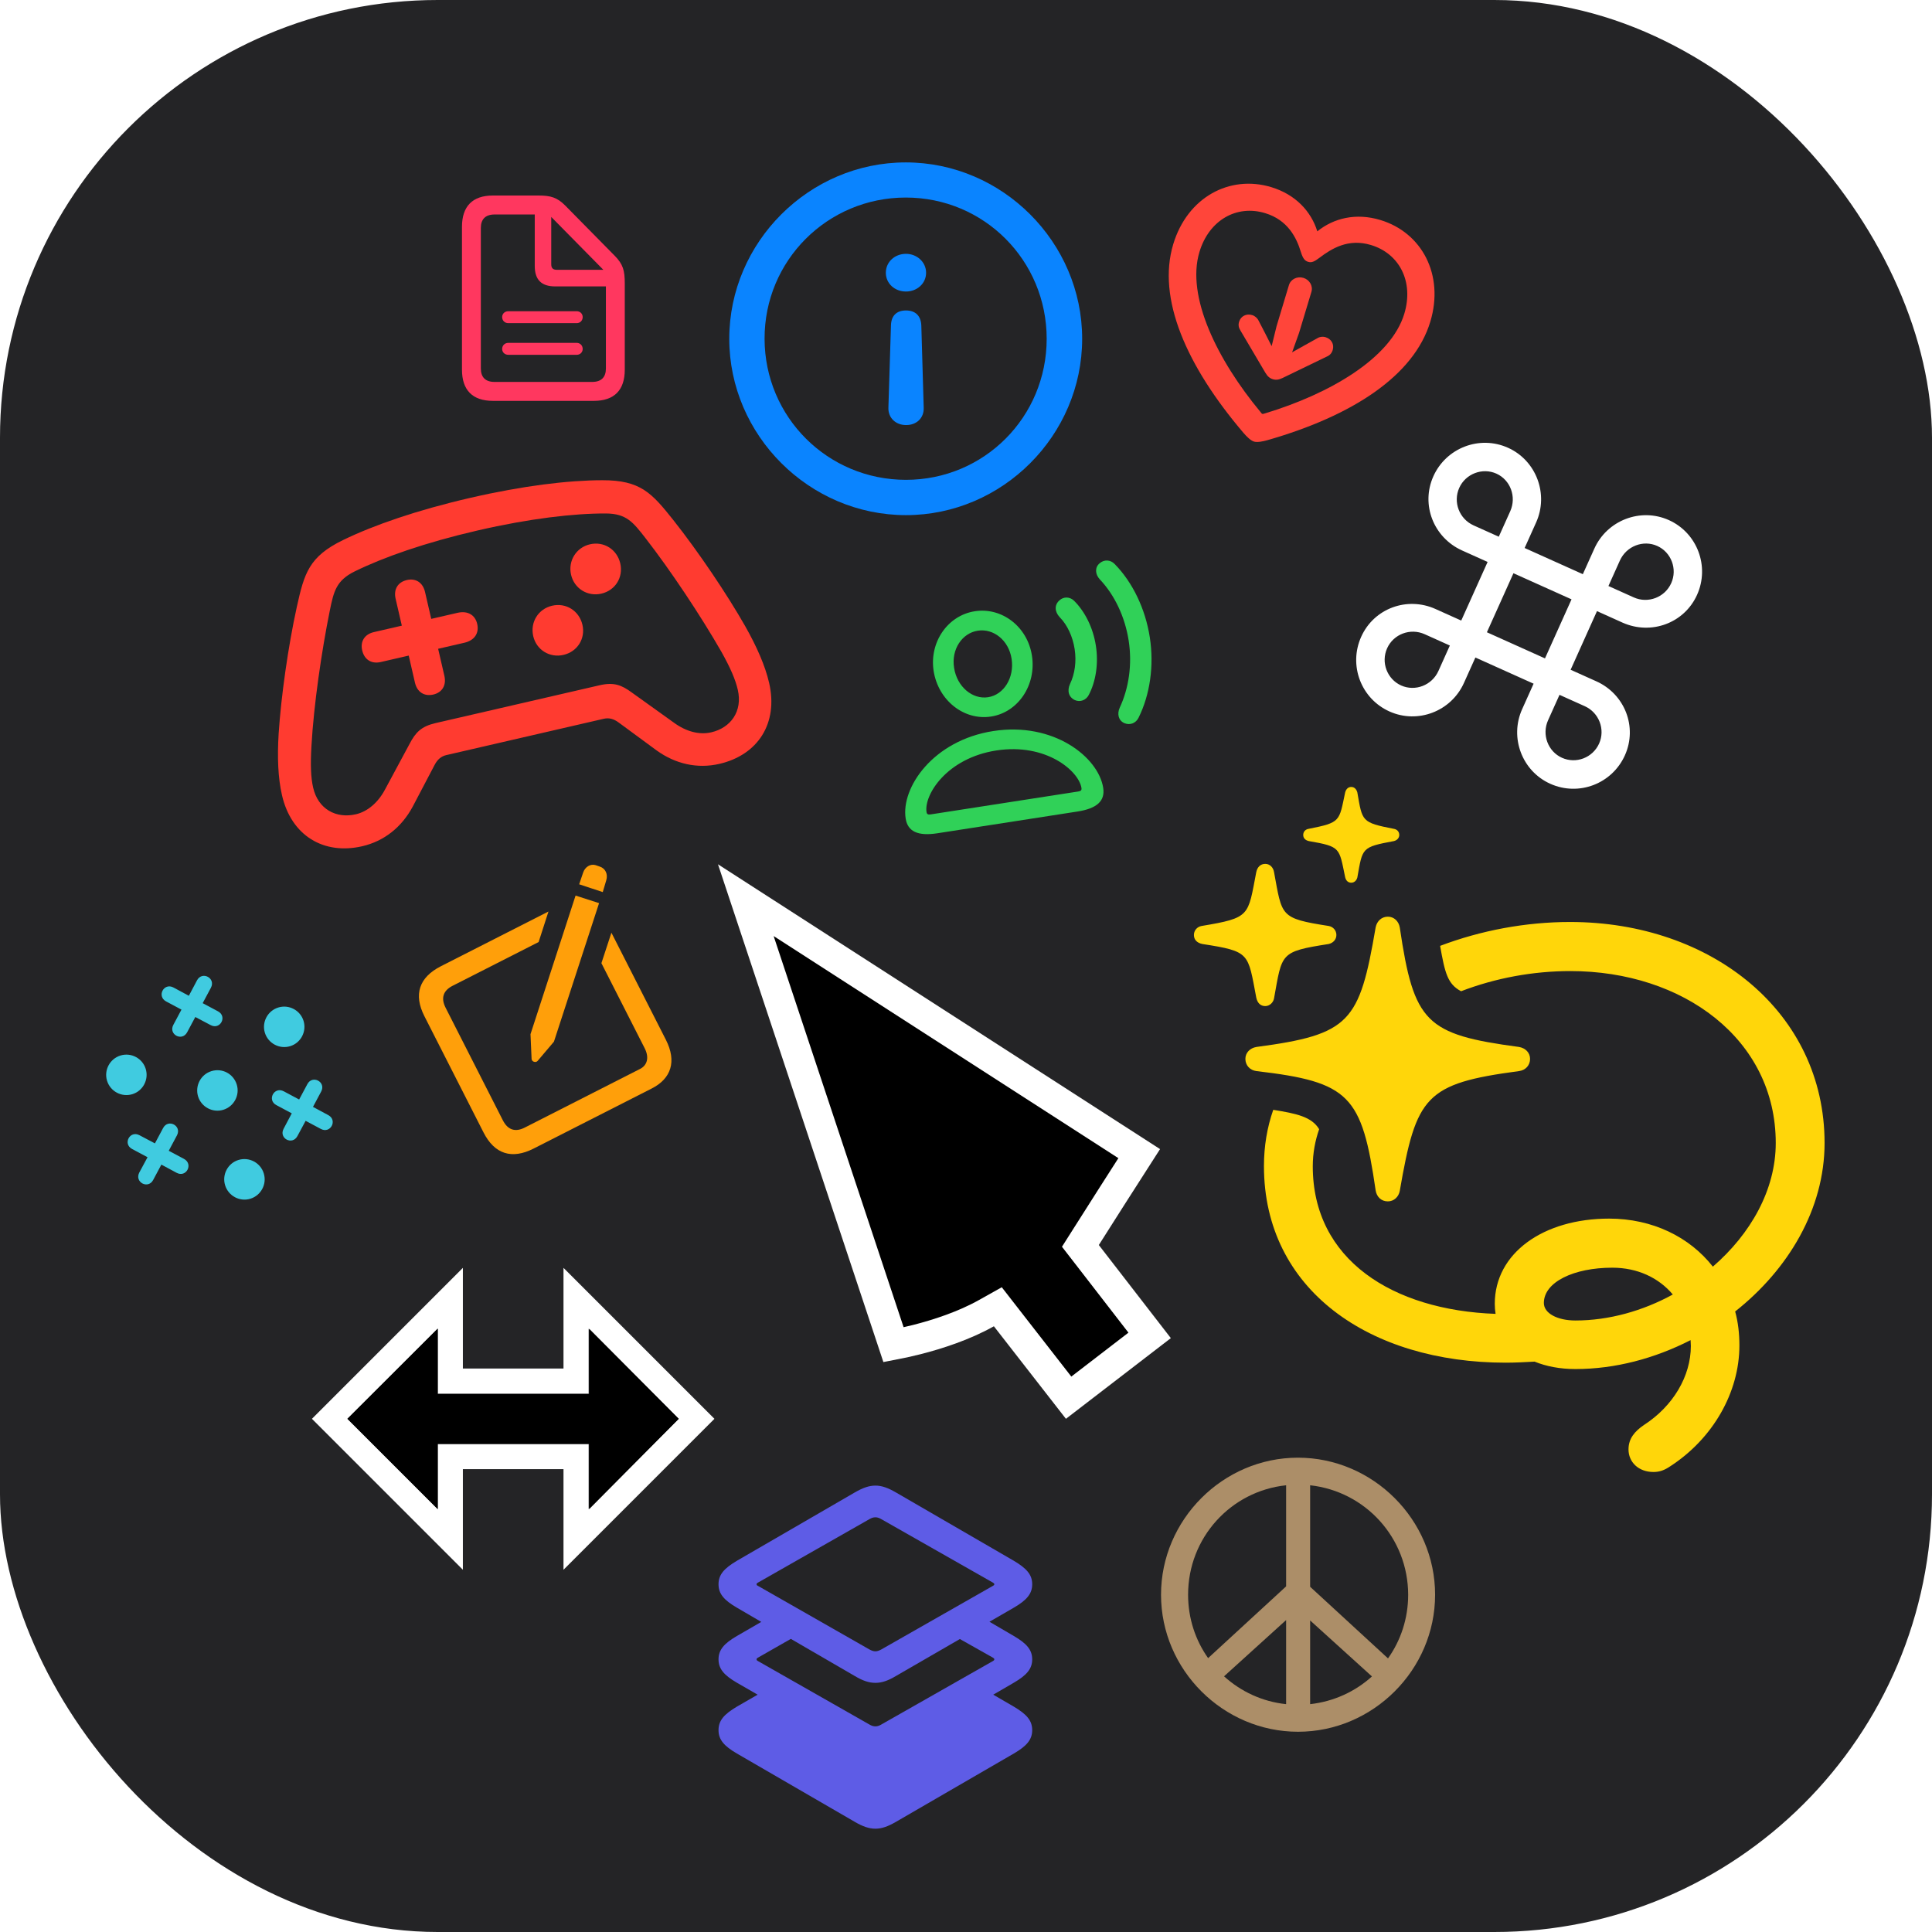 <svg width="128" height="128" viewBox="0 0 128 128" fill="none" xmlns="http://www.w3.org/2000/svg">
<rect width="128" height="128" rx="29" fill="#242426"/>
<g clip-path="url(#clip0_175_303)" filter="url(#filter0_b_175_303)">
<path d="M98.558 37.23L96.811 41.114L95.107 40.348C93.229 39.503 91.032 40.3 90.183 42.187C89.335 44.074 90.168 46.288 92.055 47.136C93.924 47.977 96.141 47.135 96.99 45.247L97.748 43.562L101.605 45.296L100.847 46.982C99.998 48.869 100.84 51.087 102.709 51.927C104.596 52.776 106.805 51.93 107.654 50.042C108.502 48.155 107.64 45.983 105.762 45.139L104.058 44.373L105.804 40.488L107.508 41.255C109.39 42.09 111.588 41.294 112.436 39.407C113.281 37.528 112.452 35.306 110.565 34.457C108.696 33.617 106.474 34.468 105.63 36.346L104.867 38.041L101.011 36.306L101.773 34.611C102.617 32.733 101.779 30.506 99.91 29.666C98.023 28.817 95.811 29.673 94.966 31.551C94.118 33.438 94.98 35.61 96.854 36.464L98.558 37.23ZM97.631 34.809C96.678 34.38 96.255 33.265 96.679 32.321C97.099 31.387 98.215 30.963 99.14 31.379C100.065 31.795 100.489 32.911 100.056 33.873L99.298 35.558L97.631 34.809ZM108.24 39.579L106.563 38.825L107.321 37.139C107.754 36.178 108.869 35.754 109.795 36.17C110.729 36.59 111.143 37.702 110.723 38.636C110.299 39.58 109.183 40.003 108.24 39.579ZM98.511 41.889L100.27 37.978L104.118 39.708L102.359 43.62L98.511 41.889ZM94.389 42.018L96.056 42.768L95.299 44.454C94.87 45.407 93.754 45.83 92.829 45.414C91.904 44.998 91.476 43.891 91.901 42.948C92.321 42.013 93.436 41.59 94.389 42.018ZM104.998 46.789C105.941 47.213 106.365 48.328 105.945 49.263C105.52 50.206 104.418 50.625 103.484 50.205C102.558 49.789 102.135 48.673 102.563 47.72L103.321 46.035L104.998 46.789Z" fill="white"/>
</g>
<path d="M74.49 47.909C74.858 48.066 75.254 47.92 75.433 47.55C76.188 46.03 76.47 44.111 76.178 42.227C75.884 40.336 75.041 38.584 73.854 37.373C73.572 37.074 73.149 37.056 72.848 37.323C72.531 37.594 72.547 38.041 72.868 38.388C73.844 39.418 74.533 40.866 74.778 42.444C75.022 44.015 74.787 45.599 74.186 46.882C73.993 47.308 74.106 47.74 74.49 47.909ZM65.663 47.472C67.457 47.194 68.67 45.382 68.369 43.439C68.071 41.518 66.382 40.217 64.581 40.497C62.786 40.775 61.56 42.551 61.856 44.457C62.165 46.399 63.861 47.752 65.663 47.472ZM71.212 46.383C71.555 46.535 71.953 46.397 72.134 46.041C72.605 45.145 72.787 43.958 72.605 42.782C72.421 41.598 71.889 40.529 71.168 39.81C70.887 39.526 70.466 39.515 70.187 39.779C69.858 40.067 69.859 40.516 70.207 40.889C70.714 41.405 71.068 42.166 71.198 43C71.326 43.826 71.21 44.652 70.893 45.311C70.682 45.771 70.809 46.194 71.212 46.383ZM65.464 46.192C64.43 46.352 63.406 45.505 63.211 44.247C63.014 43.027 63.738 41.946 64.781 41.785C65.823 41.623 66.831 42.419 67.021 43.648C67.215 44.898 66.507 46.03 65.464 46.192ZM62.106 55.206L71.389 53.765C72.669 53.566 73.225 53.069 73.09 52.198C72.773 50.158 69.802 47.813 65.805 48.434C61.814 49.053 59.686 52.188 60.002 54.228C60.138 55.099 60.818 55.405 62.106 55.206ZM61.66 53.956C61.481 53.983 61.406 53.942 61.385 53.8C61.208 52.661 62.721 50.231 66.004 49.721C69.295 49.211 71.474 51.069 71.65 52.208C71.672 52.349 71.613 52.411 71.435 52.439L61.66 53.956Z" fill="#30D158"/>
<path d="M59.199 89.094L49.412 59.639L75.475 76.43C74.301 78.255 73.128 80.103 71.956 81.949L71.955 81.95L71.579 82.543L72.009 83.098L76.167 88.473L70.799 92.601L66.637 87.255L66.109 86.576L65.358 86.997C63.87 87.834 62.133 88.396 60.74 88.751C60.135 88.904 59.604 89.017 59.199 89.094Z" fill="black" stroke="white" stroke-width="2"/>
<path d="M60.011 10.76C53.604 10.76 48.316 16.049 48.316 22.445C48.316 28.84 53.615 34.129 60.023 34.129C66.418 34.129 71.696 28.84 71.696 22.445C71.696 16.049 66.407 10.76 60.011 10.76ZM60.011 13.088C65.198 13.088 69.345 17.258 69.345 22.445C69.345 27.631 65.198 31.79 60.023 31.79C54.836 31.79 50.666 27.631 50.655 22.445C50.643 17.258 54.825 13.088 60.011 13.088ZM60.023 20.569C59.401 20.569 59.039 20.919 59.028 21.574L58.859 27.01C58.836 27.677 59.333 28.162 60.034 28.162C60.734 28.162 61.22 27.688 61.198 27.021L61.04 21.574C61.017 20.93 60.655 20.569 60.023 20.569ZM60.023 16.817C59.288 16.817 58.689 17.348 58.689 18.071C58.689 18.783 59.277 19.314 60.023 19.314C60.757 19.314 61.356 18.783 61.356 18.071C61.356 17.359 60.746 16.817 60.023 16.817Z" fill="#0A84FF"/>
<g clip-path="url(#clip1_175_303)">
<path d="M18.683 52.688C19.302 55.374 21.453 56.653 23.996 56.066C25.45 55.731 26.615 54.801 27.345 53.438L28.779 50.707C28.978 50.313 29.231 50.104 29.573 50.026L40 47.621C40.342 47.542 40.661 47.619 41.013 47.886L43.498 49.714C44.751 50.619 46.206 50.945 47.659 50.609C50.203 50.023 51.576 47.932 50.957 45.245C50.69 44.089 50.135 42.837 49.37 41.483C48.162 39.361 46.275 36.56 44.606 34.452C43.186 32.669 42.442 31.808 39.893 31.816C37.656 31.822 34.675 32.173 31.141 32.988C27.606 33.803 24.762 34.795 22.748 35.77C20.464 36.876 20.161 37.978 19.666 40.203C19.088 42.83 18.619 46.173 18.461 48.61C18.367 50.163 18.416 51.531 18.683 52.688ZM20.748 52.188C20.593 51.517 20.562 50.677 20.634 49.431C20.785 46.718 21.306 43.142 21.848 40.465C22.11 39.187 22.268 38.466 23.497 37.858C25.414 36.918 28.17 35.946 31.639 35.146C35.096 34.349 38.011 34.013 40.146 34.019C41.516 34.028 41.952 34.612 42.758 35.643C44.44 37.807 46.43 40.804 47.788 43.17C48.398 44.258 48.727 45.029 48.881 45.701C49.209 47.121 48.419 48.219 47.119 48.519C46.326 48.702 45.448 48.464 44.653 47.882L41.861 45.882C41.176 45.378 40.667 45.183 39.72 45.401L28.863 47.905C27.905 48.126 27.534 48.524 27.139 49.276L25.515 52.295C25.055 53.166 24.359 53.767 23.577 53.948C22.267 54.25 21.075 53.609 20.748 52.188ZM23.996 43.09C24.138 43.706 24.612 44.003 25.229 43.861L27.079 43.434L27.492 45.229C27.635 45.845 28.101 46.155 28.706 46.016C29.301 45.879 29.584 45.396 29.442 44.779L29.028 42.984L30.767 42.583C31.439 42.428 31.758 41.949 31.615 41.332C31.478 40.738 30.982 40.446 30.31 40.601L28.571 41.002L28.159 39.219C28.017 38.602 27.551 38.292 26.957 38.429C26.351 38.569 26.068 39.051 26.21 39.668L26.622 41.452L24.772 41.878C24.155 42.021 23.858 42.495 23.996 43.09ZM39.84 39.331C40.765 39.118 41.307 38.251 41.094 37.326C40.881 36.401 40.011 35.848 39.086 36.061C38.183 36.269 37.621 37.153 37.834 38.078C38.048 39.002 38.937 39.54 39.84 39.331ZM37.331 43.389C38.256 43.176 38.799 42.309 38.588 41.395C38.374 40.47 37.505 39.916 36.58 40.13C35.666 40.34 35.115 41.221 35.328 42.146C35.539 43.06 36.417 43.6 37.331 43.389Z" fill="#FF3B30"/>
</g>
<g clip-path="url(#clip2_175_303)">
<path d="M39.934 59.102L40.168 58.316C40.286 57.917 40.119 57.538 39.734 57.412L39.467 57.32C39.123 57.208 38.757 57.436 38.635 57.81L38.371 58.587L39.934 59.102ZM35.617 70.29L36.7 69.013L39.69 59.835L38.133 59.334L35.147 68.518L35.219 70.155C35.23 70.344 35.494 70.429 35.617 70.29ZM35.358 76.094L43.18 72.115C44.47 71.459 44.846 70.321 44.115 68.884L40.508 61.794L39.845 63.813L42.711 69.447C43.038 70.091 42.86 70.588 42.41 70.817L34.762 74.707C34.144 75.021 33.644 74.869 33.316 74.225L29.522 66.764C29.194 66.12 29.366 65.627 29.984 65.312L35.685 62.413L36.338 60.39L29.213 64.014C27.763 64.751 27.387 65.889 28.118 67.326L32.035 75.028C32.766 76.465 33.907 76.832 35.358 76.094Z" fill="#FF9F0A"/>
</g>
<path d="M77.73 16.179C76.647 19.773 78.599 24.234 82.382 28.678C82.593 28.925 82.862 29.19 83.08 29.256C83.299 29.321 83.67 29.249 83.981 29.16C89.598 27.547 93.681 24.903 94.763 21.309C95.698 18.204 94.201 15.403 91.449 14.575C89.842 14.09 88.367 14.445 87.275 15.328C86.867 14.002 85.828 12.881 84.22 12.397C81.46 11.566 78.665 13.074 77.73 16.179ZM79.466 16.693C80.105 14.572 81.935 13.554 83.812 14.119C85.326 14.575 85.9 15.749 86.19 16.708C86.321 17.124 86.448 17.282 86.667 17.347C86.894 17.416 87.073 17.341 87.418 17.078C88.226 16.468 89.324 15.779 90.83 16.233C92.715 16.801 93.679 18.661 93.04 20.782C92.148 23.744 88.079 26.098 83.818 27.385C83.727 27.413 83.667 27.431 83.633 27.421C83.599 27.411 83.559 27.362 83.507 27.291C80.665 23.865 78.574 19.655 79.466 16.693ZM86.884 19.34C87.005 18.936 86.752 18.529 86.356 18.41C85.952 18.289 85.516 18.488 85.394 18.892L84.576 21.61L84.25 22.934L83.813 22.069L83.389 21.252C83.306 21.071 83.138 20.929 82.961 20.876C82.574 20.759 82.206 20.942 82.092 21.321C82.029 21.531 82.065 21.716 82.184 21.899L83.837 24.701C83.978 24.936 84.123 25.063 84.333 25.126C84.535 25.187 84.727 25.162 84.973 25.043L87.907 23.623C88.107 23.537 88.231 23.399 88.295 23.189C88.409 22.81 88.204 22.455 87.825 22.341C87.64 22.285 87.421 22.311 87.26 22.418L86.456 22.865L85.605 23.343L86.065 22.058L86.884 19.34Z" fill="#FF453A"/>
<path d="M89.523 58.482C89.717 58.482 89.875 58.342 89.928 58.131C90.279 56.162 90.191 56.127 92.353 55.723C92.564 55.67 92.705 55.512 92.705 55.318C92.705 55.107 92.564 54.949 92.353 54.914C90.191 54.492 90.262 54.422 89.928 52.506C89.875 52.295 89.734 52.137 89.523 52.137C89.312 52.137 89.172 52.295 89.119 52.506C88.715 54.422 88.838 54.492 86.693 54.914C86.482 54.949 86.342 55.107 86.342 55.318C86.342 55.529 86.482 55.67 86.711 55.723C88.838 56.092 88.715 56.162 89.119 58.113C89.172 58.342 89.312 58.482 89.523 58.482ZM83.828 66.656C84.109 66.656 84.356 66.428 84.408 66.147C84.953 63.141 84.777 63.053 88.029 62.543C88.328 62.473 88.539 62.244 88.539 61.945C88.539 61.647 88.328 61.4 88.029 61.348C84.777 60.838 84.953 60.715 84.408 57.779C84.356 57.463 84.127 57.234 83.828 57.234C83.512 57.234 83.301 57.445 83.231 57.779C82.668 60.697 82.861 60.803 79.609 61.348C79.311 61.4 79.1 61.647 79.1 61.945C79.1 62.262 79.311 62.473 79.662 62.543C82.844 63.035 82.668 63.141 83.231 66.094C83.301 66.428 83.494 66.656 83.828 66.656ZM91.949 79.594C92.353 79.594 92.67 79.295 92.74 78.891C93.83 72.615 94.428 71.789 100.633 70.963C101.072 70.91 101.371 70.576 101.371 70.154C101.371 69.75 101.072 69.434 100.633 69.363C94.463 68.537 93.672 67.764 92.74 61.453C92.67 61.031 92.353 60.732 91.949 60.732C91.545 60.732 91.228 61.014 91.141 61.435C90.068 67.728 89.453 68.537 83.248 69.363C82.809 69.434 82.51 69.75 82.51 70.154C82.51 70.576 82.809 70.91 83.248 70.963C89.418 71.684 90.227 72.562 91.141 78.873C91.211 79.295 91.51 79.594 91.949 79.594ZM95.412 62.666C95.728 64.459 95.904 65.197 96.801 65.672C99.086 64.793 101.582 64.336 104.043 64.336C111.514 64.336 117.648 68.853 117.648 75.727C117.648 78.838 115.979 81.756 113.482 83.918C111.936 81.949 109.475 80.736 106.609 80.736C102.25 80.736 99.033 83.022 99.033 86.379C99.033 86.607 99.051 86.836 99.086 87.047C92.266 86.801 86.975 83.461 86.975 77.273C86.975 76.394 87.133 75.568 87.397 74.812C86.904 73.986 85.885 73.775 84.356 73.529C83.951 74.689 83.74 75.938 83.74 77.256C83.74 85.465 90.754 90.281 99.754 90.281C100.387 90.281 101.037 90.246 101.67 90.211C102.443 90.527 103.357 90.703 104.377 90.703C107.014 90.703 109.633 90 112.006 88.787C112.006 88.91 112.023 89.051 112.023 89.174C112.023 91.178 110.846 93.164 108.912 94.412C108.297 94.834 107.893 95.309 107.893 96.029C107.893 96.856 108.543 97.523 109.545 97.523C109.967 97.523 110.283 97.4 110.67 97.137C113.482 95.309 115.24 92.25 115.24 89.139C115.24 88.348 115.152 87.592 114.959 86.889C118.475 84.111 120.883 80.103 120.883 75.727C120.883 67.061 113.395 61.084 104.025 61.084C101.072 61.084 98.102 61.647 95.412 62.666ZM102.285 86.326C102.285 84.938 104.271 83.988 106.82 83.988C108.49 83.988 109.896 84.656 110.828 85.764C108.842 86.853 106.592 87.486 104.377 87.486C103.182 87.486 102.285 87.012 102.285 86.326Z" fill="#FFD60A"/>
<path d="M86 114.733C90.966 114.733 95.079 110.629 95.079 105.654C95.079 100.688 90.966 96.575 85.991 96.575C81.025 96.575 76.921 100.688 76.921 105.654C76.921 110.629 81.034 114.733 86 114.733ZM78.714 105.654C78.714 101.875 81.544 98.79 85.209 98.403V105.101L80.041 109.855C79.206 108.678 78.714 107.228 78.714 105.654ZM86.8 105.127V98.403C90.465 98.808 93.286 101.884 93.295 105.654C93.295 107.228 92.803 108.687 91.959 109.873L86.8 105.127ZM85.209 107.333V112.905C83.627 112.738 82.212 112.07 81.096 111.06L85.209 107.333ZM86.8 107.359L90.895 111.068C89.788 112.07 88.373 112.729 86.8 112.905V107.359Z" fill="#AC8E68"/>
<path d="M32.654 26.558H39.346C40.696 26.558 41.393 25.849 41.393 24.493V18.793C41.393 17.914 41.28 17.512 40.734 16.953L37.45 13.62C36.917 13.08 36.477 12.954 35.686 12.954H32.654C31.31 12.954 30.607 13.664 30.607 15.026V24.493C30.607 25.849 31.31 26.558 32.654 26.558ZM32.761 25.303C32.158 25.303 31.857 24.989 31.857 24.411V15.101C31.857 14.53 32.158 14.21 32.767 14.21H35.429V17.625C35.429 18.535 35.874 18.975 36.779 18.975H40.143V24.411C40.143 24.989 39.842 25.303 39.233 25.303H32.761ZM36.898 17.876C36.634 17.876 36.521 17.763 36.521 17.506V14.373L39.974 17.876H36.898ZM38.21 20.619H33.677C33.439 20.619 33.269 20.789 33.269 21.009C33.269 21.235 33.439 21.41 33.677 21.41H38.21C38.436 21.41 38.605 21.235 38.605 21.009C38.605 20.789 38.436 20.619 38.21 20.619ZM38.21 22.716H33.677C33.439 22.716 33.269 22.892 33.269 23.118C33.269 23.338 33.439 23.507 33.677 23.507H38.21C38.436 23.507 38.605 23.338 38.605 23.118C38.605 22.892 38.436 22.716 38.21 22.716Z" fill="#FF375F"/>
<path d="M59.356 120.704L67.171 116.174C68.014 115.682 68.386 115.26 68.386 114.627C68.386 113.984 68.014 113.573 67.171 113.07L65.805 112.277L67.171 111.483C68.014 110.991 68.386 110.569 68.386 109.936C68.386 109.304 68.014 108.882 67.171 108.39L65.554 107.445L67.171 106.511C68.014 106.019 68.386 105.597 68.386 104.964C68.386 104.321 68.014 103.91 67.171 103.407L59.356 98.877C58.834 98.576 58.422 98.425 58 98.425C57.568 98.425 57.156 98.576 56.634 98.877L48.819 103.407C47.975 103.91 47.604 104.321 47.604 104.964C47.604 105.597 47.975 106.019 48.819 106.511L50.436 107.455L48.819 108.39C47.975 108.882 47.604 109.304 47.604 109.936C47.604 110.569 47.975 110.991 48.819 111.483L50.195 112.277L48.819 113.07C47.975 113.573 47.604 113.984 47.604 114.627C47.604 115.26 47.975 115.682 48.819 116.174L56.634 120.704C57.156 121.006 57.568 121.156 58 121.156C58.422 121.156 58.834 121.006 59.356 120.704ZM58 109.404C57.859 109.404 57.739 109.354 57.588 109.273L50.195 105.055C50.145 105.035 50.125 105.004 50.125 104.964C50.125 104.914 50.145 104.894 50.195 104.864L57.588 100.655C57.739 100.565 57.859 100.525 58 100.525C58.131 100.525 58.251 100.565 58.402 100.655L65.805 104.864C65.845 104.894 65.875 104.914 65.875 104.964C65.875 105.004 65.845 105.035 65.805 105.055L58.402 109.273C58.251 109.354 58.131 109.404 58 109.404ZM58 111.493C58.422 111.493 58.834 111.353 59.356 111.041L63.595 108.59L65.805 109.836C65.845 109.866 65.875 109.886 65.875 109.936C65.875 109.987 65.845 110.007 65.805 110.037L58.402 114.246C58.251 114.336 58.131 114.376 58 114.376C57.859 114.376 57.739 114.336 57.588 114.246L50.195 110.037C50.145 110.007 50.125 109.987 50.125 109.936C50.125 109.886 50.145 109.866 50.195 109.836L52.395 108.58L56.634 111.041C57.156 111.353 57.568 111.493 58 111.493Z" fill="#5E5CE6"/>
<path d="M23.017 94L29 88.017V92.333H39V88.033L44.967 94L39 99.983V95.667H29V99.983L23.017 94ZM20.667 94L30.667 104V97.333H37.333V104L47.333 94L37.333 84V90.667H30.667V84L20.667 94Z" fill="white"/>
<path d="M34.833 95.667H39.033V99.983L44.967 94L39.033 88.033V92.367H34.833H29V88.033L23.017 94L29 99.983V95.667H34.833Z" fill="black"/>
<g clip-path="url(#clip3_175_303)">
<path d="M11.005 66.347L12.023 66.89L11.484 67.9C11.146 68.535 12.062 69.024 12.4 68.389L12.94 67.379L13.956 67.916C14.591 68.254 15.079 67.338 14.439 67.001L13.428 66.462L13.972 65.444C14.314 64.802 13.392 64.314 13.053 64.949L12.512 65.973L11.492 65.424C10.857 65.086 10.368 66.002 11.005 66.347ZM19.224 69.312C19.926 69.099 20.328 68.347 20.112 67.638C19.898 66.935 19.146 66.534 18.443 66.748C17.735 66.963 17.334 67.715 17.547 68.418C17.763 69.127 18.515 69.528 19.224 69.312ZM8.767 72.493C9.47 72.28 9.871 71.528 9.655 70.819C9.441 70.116 8.689 69.715 7.987 69.929C7.278 70.144 6.877 70.897 7.091 71.599C7.306 72.308 8.058 72.709 8.767 72.493ZM14.791 73.528C15.499 73.313 15.901 72.561 15.687 71.858C15.469 71.143 14.725 70.746 14.011 70.964C13.308 71.178 12.907 71.93 13.122 72.638C13.336 73.341 14.088 73.742 14.791 73.528ZM8.756 76.126L9.775 76.669L9.23 77.681C8.893 78.322 9.809 78.811 10.148 78.176L10.691 77.158L11.704 77.703C12.338 78.041 12.827 77.125 12.191 76.78L11.18 76.241L11.723 75.223C12.062 74.588 11.145 74.099 10.807 74.734L10.264 75.752L9.239 75.211C8.605 74.872 8.116 75.789 8.756 76.126ZM18.312 73.218L19.33 73.762L18.793 74.778C18.449 75.415 19.365 75.903 19.704 75.269L20.249 74.257L21.259 74.796C21.894 75.134 22.383 74.218 21.748 73.879L20.736 73.334L21.279 72.316C21.618 71.681 20.701 71.192 20.363 71.827L19.819 72.845L18.801 72.302C18.166 71.963 17.672 72.882 18.312 73.218ZM16.583 79.421C17.292 79.205 17.693 78.453 17.477 77.744C17.262 77.035 16.51 76.634 15.801 76.85C15.098 77.064 14.697 77.816 14.913 78.524C15.129 79.233 15.88 79.634 16.583 79.421Z" fill="#40CBE0"/>
</g>
<defs>
<filter id="filter0_b_175_303" x="-176" y="-236" width="554.309" height="554.309" filterUnits="userSpaceOnUse" color-interpolation-filters="sRGB">
<feFlood flood-opacity="0" result="BackgroundImageFix"/>
<feGaussianBlur in="BackgroundImageFix" stdDeviation="128"/>
<feComposite in2="SourceAlpha" operator="in" result="effect1_backgroundBlur_175_303"/>
<feBlend mode="normal" in="SourceGraphic" in2="effect1_backgroundBlur_175_303" result="shape"/>
</filter>
<clipPath id="clip0_175_303">
<rect width="32" height="32" fill="white" transform="translate(93.124 20) rotate(24.212)"/>
</clipPath>
<clipPath id="clip1_175_303">
<rect width="36" height="36" fill="white" transform="translate(12 30.089) rotate(-12.985)"/>
</clipPath>
<clipPath id="clip2_175_303">
<rect width="24" height="24" fill="white" transform="translate(20 62.88) rotate(-26.959)"/>
</clipPath>
<clipPath id="clip3_175_303">
<rect width="20" height="20" fill="white" transform="translate(2 65.821) rotate(-16.921)"/>
</clipPath>
</defs>
</svg>
